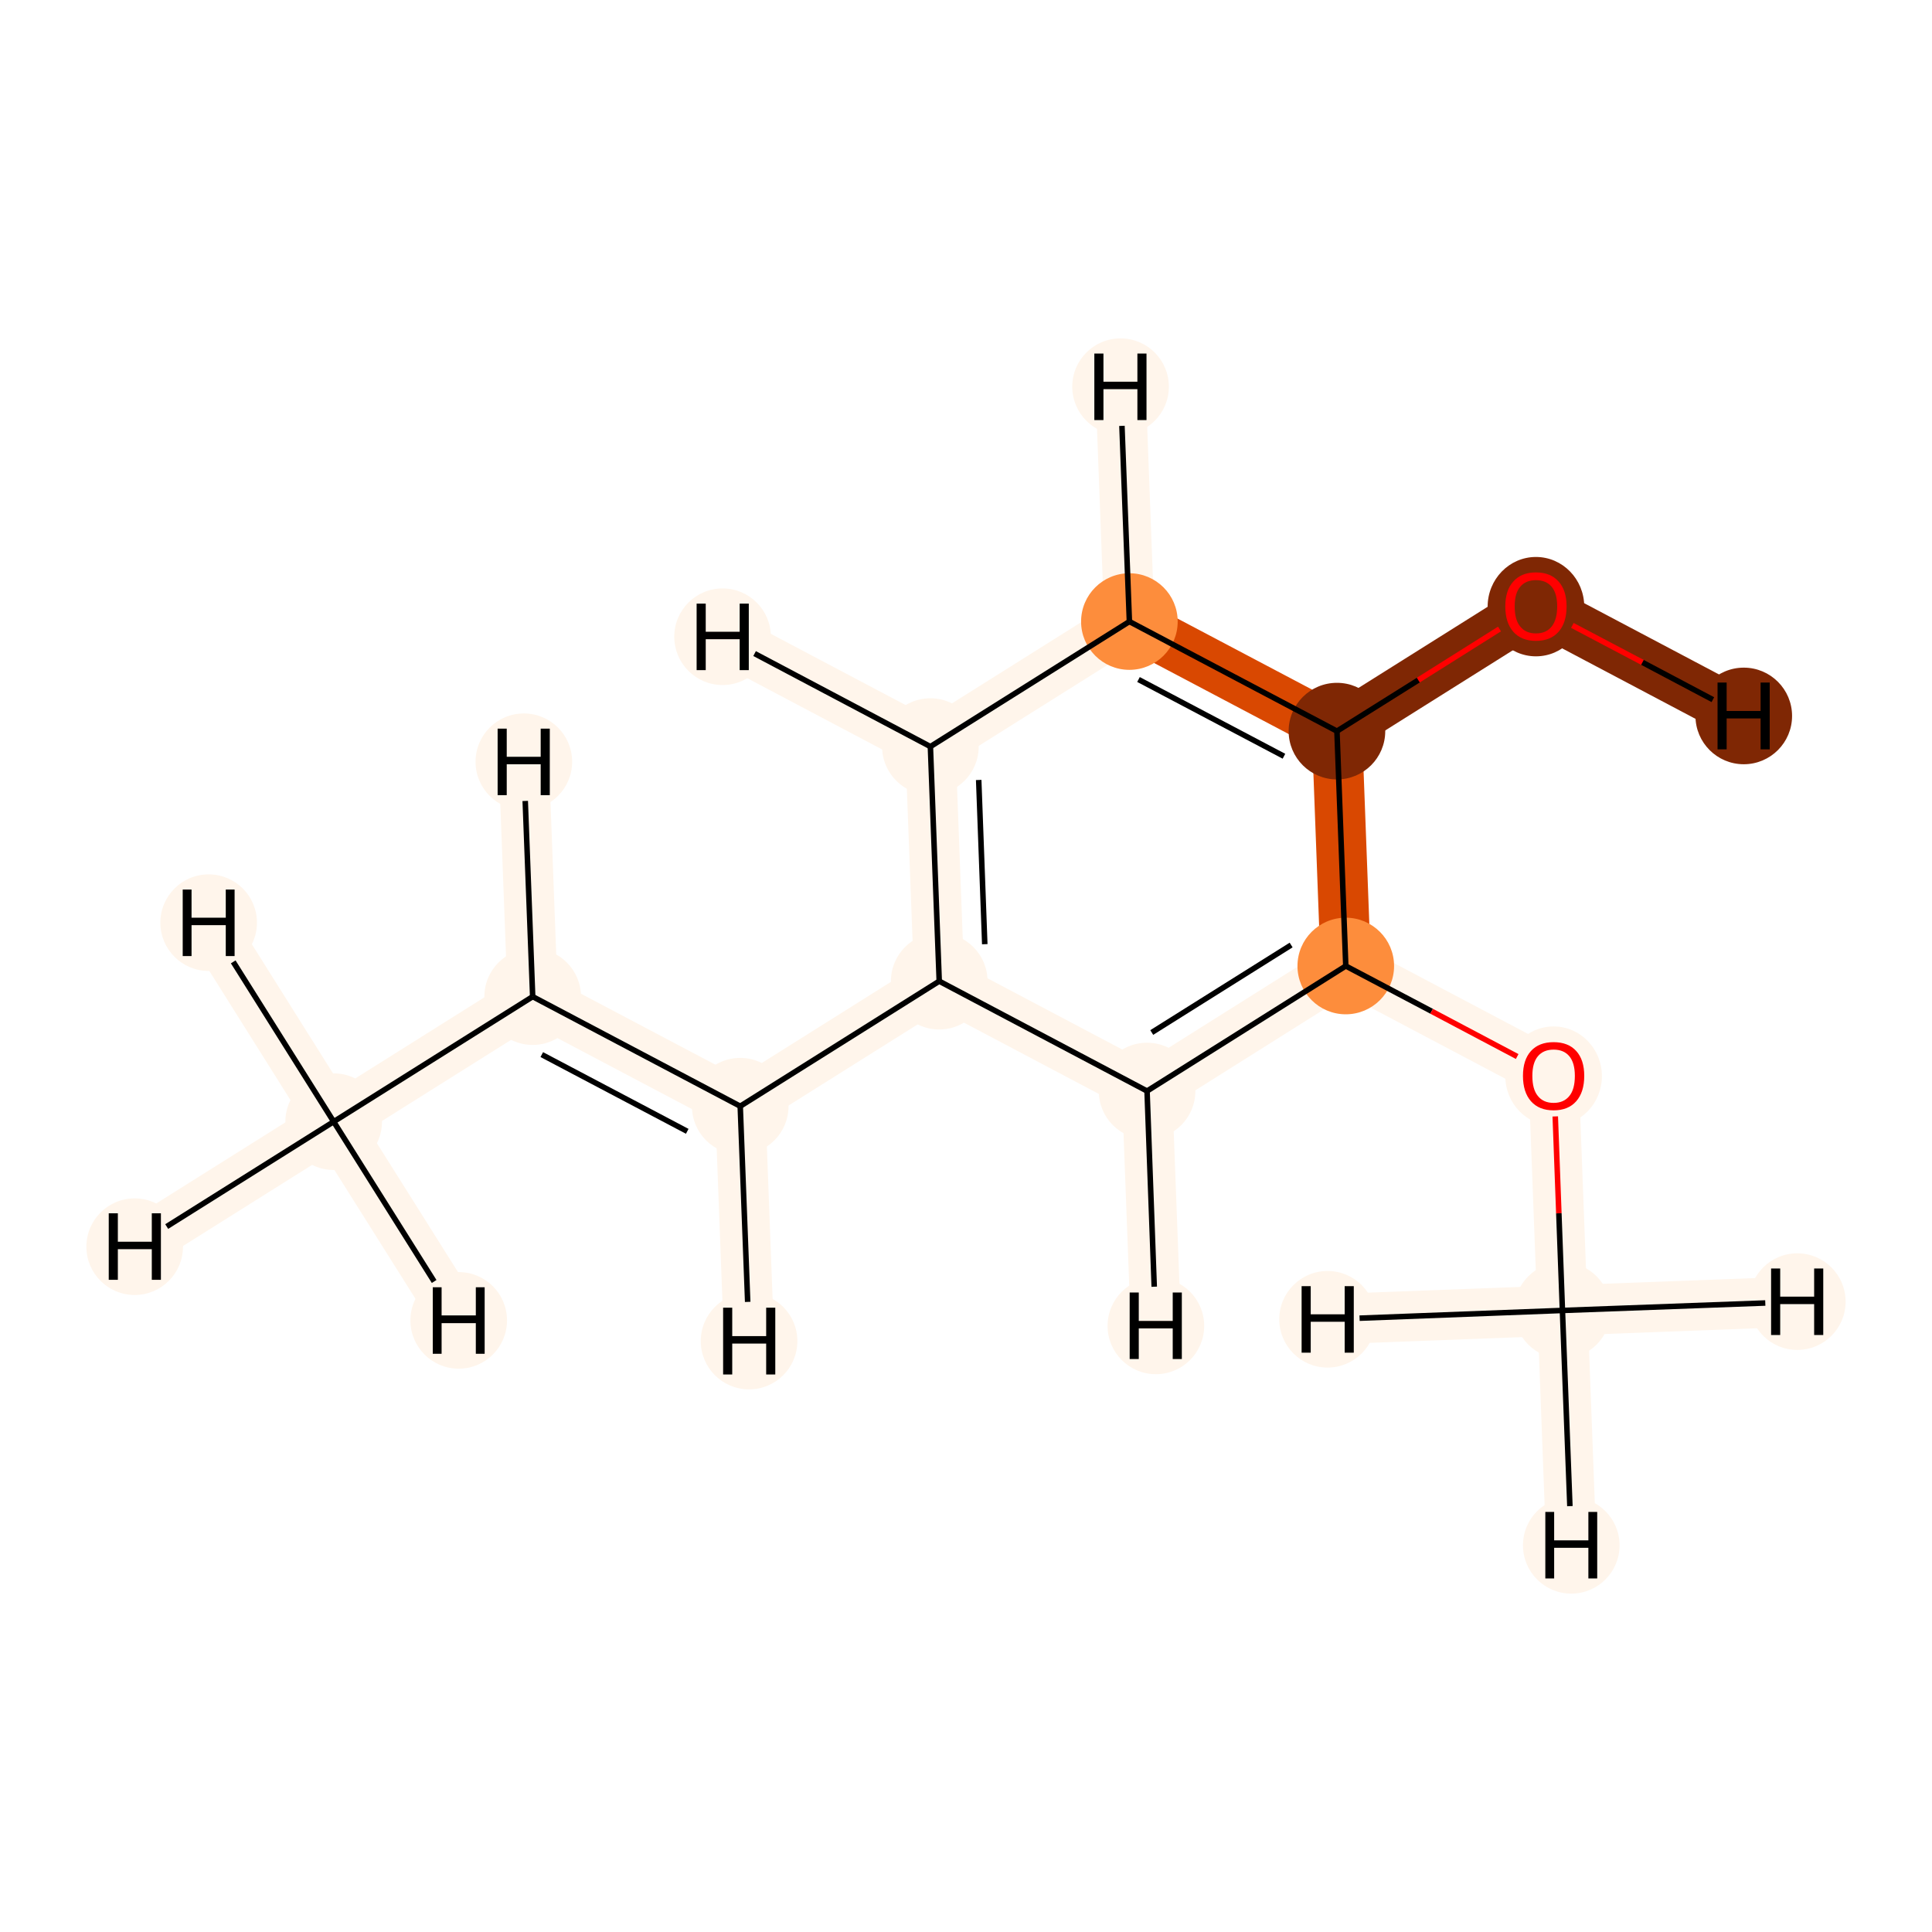 <?xml version='1.0' encoding='iso-8859-1'?>
<svg version='1.1' baseProfile='full'
              xmlns='http://www.w3.org/2000/svg'
                      xmlns:rdkit='http://www.rdkit.org/xml'
                      xmlns:xlink='http://www.w3.org/1999/xlink'
                  xml:space='preserve'
width='700px' height='700px' viewBox='0 0 700 700'>
<!-- END OF HEADER -->
<rect style='opacity:1.0;fill:#FFFFFF;stroke:none' width='700.0' height='700.0' x='0.0' y='0.0'> </rect>
<path d='M 120.9,406.4 L 193.0,361.1' style='fill:none;fill-rule:evenodd;stroke:#FFF5EB;stroke-width:18.2px;stroke-linecap:butt;stroke-linejoin:miter;stroke-opacity:1' />
<path d='M 120.9,406.4 L 48.8,451.7' style='fill:none;fill-rule:evenodd;stroke:#FFF5EB;stroke-width:18.2px;stroke-linecap:butt;stroke-linejoin:miter;stroke-opacity:1' />
<path d='M 120.9,406.4 L 75.6,334.3' style='fill:none;fill-rule:evenodd;stroke:#FFF5EB;stroke-width:18.2px;stroke-linecap:butt;stroke-linejoin:miter;stroke-opacity:1' />
<path d='M 120.9,406.4 L 166.2,478.4' style='fill:none;fill-rule:evenodd;stroke:#FFF5EB;stroke-width:18.2px;stroke-linecap:butt;stroke-linejoin:miter;stroke-opacity:1' />
<path d='M 193.0,361.1 L 268.2,400.8' style='fill:none;fill-rule:evenodd;stroke:#FFF5EB;stroke-width:18.2px;stroke-linecap:butt;stroke-linejoin:miter;stroke-opacity:1' />
<path d='M 193.0,361.1 L 189.8,276.0' style='fill:none;fill-rule:evenodd;stroke:#FFF5EB;stroke-width:18.2px;stroke-linecap:butt;stroke-linejoin:miter;stroke-opacity:1' />
<path d='M 268.2,400.8 L 340.3,355.5' style='fill:none;fill-rule:evenodd;stroke:#FFF5EB;stroke-width:18.2px;stroke-linecap:butt;stroke-linejoin:miter;stroke-opacity:1' />
<path d='M 268.2,400.8 L 271.4,485.9' style='fill:none;fill-rule:evenodd;stroke:#FFF5EB;stroke-width:18.2px;stroke-linecap:butt;stroke-linejoin:miter;stroke-opacity:1' />
<path d='M 340.3,355.5 L 337.1,270.5' style='fill:none;fill-rule:evenodd;stroke:#FFF5EB;stroke-width:18.2px;stroke-linecap:butt;stroke-linejoin:miter;stroke-opacity:1' />
<path d='M 340.3,355.5 L 415.6,395.3' style='fill:none;fill-rule:evenodd;stroke:#FFF5EB;stroke-width:18.2px;stroke-linecap:butt;stroke-linejoin:miter;stroke-opacity:1' />
<path d='M 337.1,270.5 L 409.2,225.2' style='fill:none;fill-rule:evenodd;stroke:#FFF5EB;stroke-width:18.2px;stroke-linecap:butt;stroke-linejoin:miter;stroke-opacity:1' />
<path d='M 337.1,270.5 L 261.8,230.7' style='fill:none;fill-rule:evenodd;stroke:#FFF5EB;stroke-width:18.2px;stroke-linecap:butt;stroke-linejoin:miter;stroke-opacity:1' />
<path d='M 409.2,225.2 L 484.4,264.9' style='fill:none;fill-rule:evenodd;stroke:#D94801;stroke-width:18.2px;stroke-linecap:butt;stroke-linejoin:miter;stroke-opacity:1' />
<path d='M 409.2,225.2 L 406.0,140.1' style='fill:none;fill-rule:evenodd;stroke:#FFF5EB;stroke-width:18.2px;stroke-linecap:butt;stroke-linejoin:miter;stroke-opacity:1' />
<path d='M 484.4,264.9 L 487.6,350.0' style='fill:none;fill-rule:evenodd;stroke:#D94801;stroke-width:18.2px;stroke-linecap:butt;stroke-linejoin:miter;stroke-opacity:1' />
<path d='M 484.4,264.9 L 556.5,219.6' style='fill:none;fill-rule:evenodd;stroke:#7F2704;stroke-width:18.2px;stroke-linecap:butt;stroke-linejoin:miter;stroke-opacity:1' />
<path d='M 487.6,350.0 L 415.6,395.3' style='fill:none;fill-rule:evenodd;stroke:#FFF5EB;stroke-width:18.2px;stroke-linecap:butt;stroke-linejoin:miter;stroke-opacity:1' />
<path d='M 487.6,350.0 L 562.9,389.8' style='fill:none;fill-rule:evenodd;stroke:#FFF5EB;stroke-width:18.2px;stroke-linecap:butt;stroke-linejoin:miter;stroke-opacity:1' />
<path d='M 415.6,395.3 L 418.8,480.4' style='fill:none;fill-rule:evenodd;stroke:#FFF5EB;stroke-width:18.2px;stroke-linecap:butt;stroke-linejoin:miter;stroke-opacity:1' />
<path d='M 562.9,389.8 L 566.1,474.8' style='fill:none;fill-rule:evenodd;stroke:#FFF5EB;stroke-width:18.2px;stroke-linecap:butt;stroke-linejoin:miter;stroke-opacity:1' />
<path d='M 566.1,474.8 L 569.3,559.9' style='fill:none;fill-rule:evenodd;stroke:#FFF5EB;stroke-width:18.2px;stroke-linecap:butt;stroke-linejoin:miter;stroke-opacity:1' />
<path d='M 566.1,474.8 L 651.2,471.6' style='fill:none;fill-rule:evenodd;stroke:#FFF5EB;stroke-width:18.2px;stroke-linecap:butt;stroke-linejoin:miter;stroke-opacity:1' />
<path d='M 566.1,474.8 L 481.0,478.0' style='fill:none;fill-rule:evenodd;stroke:#FFF5EB;stroke-width:18.2px;stroke-linecap:butt;stroke-linejoin:miter;stroke-opacity:1' />
<path d='M 556.5,219.6 L 631.8,259.4' style='fill:none;fill-rule:evenodd;stroke:#7F2704;stroke-width:18.2px;stroke-linecap:butt;stroke-linejoin:miter;stroke-opacity:1' />
<ellipse cx='120.9' cy='406.4' rx='17.0' ry='17.0'  style='fill:#FFF5EB;fill-rule:evenodd;stroke:#FFF5EB;stroke-width:1.0px;stroke-linecap:butt;stroke-linejoin:miter;stroke-opacity:1' />
<ellipse cx='193.0' cy='361.1' rx='17.0' ry='17.0'  style='fill:#FFF5EB;fill-rule:evenodd;stroke:#FFF5EB;stroke-width:1.0px;stroke-linecap:butt;stroke-linejoin:miter;stroke-opacity:1' />
<ellipse cx='268.2' cy='400.8' rx='17.0' ry='17.0'  style='fill:#FFF5EB;fill-rule:evenodd;stroke:#FFF5EB;stroke-width:1.0px;stroke-linecap:butt;stroke-linejoin:miter;stroke-opacity:1' />
<ellipse cx='340.3' cy='355.5' rx='17.0' ry='17.0'  style='fill:#FFF5EB;fill-rule:evenodd;stroke:#FFF5EB;stroke-width:1.0px;stroke-linecap:butt;stroke-linejoin:miter;stroke-opacity:1' />
<ellipse cx='337.1' cy='270.5' rx='17.0' ry='17.0'  style='fill:#FFF5EB;fill-rule:evenodd;stroke:#FFF5EB;stroke-width:1.0px;stroke-linecap:butt;stroke-linejoin:miter;stroke-opacity:1' />
<ellipse cx='409.2' cy='225.2' rx='17.0' ry='17.0'  style='fill:#FD8D3C;fill-rule:evenodd;stroke:#FD8D3C;stroke-width:1.0px;stroke-linecap:butt;stroke-linejoin:miter;stroke-opacity:1' />
<ellipse cx='484.4' cy='264.9' rx='17.0' ry='17.0'  style='fill:#7F2704;fill-rule:evenodd;stroke:#7F2704;stroke-width:1.0px;stroke-linecap:butt;stroke-linejoin:miter;stroke-opacity:1' />
<ellipse cx='487.6' cy='350.0' rx='17.0' ry='17.0'  style='fill:#FD8D3C;fill-rule:evenodd;stroke:#FD8D3C;stroke-width:1.0px;stroke-linecap:butt;stroke-linejoin:miter;stroke-opacity:1' />
<ellipse cx='415.6' cy='395.3' rx='17.0' ry='17.0'  style='fill:#FFF5EB;fill-rule:evenodd;stroke:#FFF5EB;stroke-width:1.0px;stroke-linecap:butt;stroke-linejoin:miter;stroke-opacity:1' />
<ellipse cx='562.9' cy='389.9' rx='17.0' ry='17.5'  style='fill:#FFF5EB;fill-rule:evenodd;stroke:#FFF5EB;stroke-width:1.0px;stroke-linecap:butt;stroke-linejoin:miter;stroke-opacity:1' />
<ellipse cx='566.1' cy='474.8' rx='17.0' ry='17.0'  style='fill:#FFF5EB;fill-rule:evenodd;stroke:#FFF5EB;stroke-width:1.0px;stroke-linecap:butt;stroke-linejoin:miter;stroke-opacity:1' />
<ellipse cx='556.5' cy='219.8' rx='17.0' ry='17.5'  style='fill:#7F2704;fill-rule:evenodd;stroke:#7F2704;stroke-width:1.0px;stroke-linecap:butt;stroke-linejoin:miter;stroke-opacity:1' />
<ellipse cx='48.8' cy='451.7' rx='17.0' ry='17.0'  style='fill:#FFF5EB;fill-rule:evenodd;stroke:#FFF5EB;stroke-width:1.0px;stroke-linecap:butt;stroke-linejoin:miter;stroke-opacity:1' />
<ellipse cx='75.6' cy='334.3' rx='17.0' ry='17.0'  style='fill:#FFF5EB;fill-rule:evenodd;stroke:#FFF5EB;stroke-width:1.0px;stroke-linecap:butt;stroke-linejoin:miter;stroke-opacity:1' />
<ellipse cx='166.2' cy='478.4' rx='17.0' ry='17.0'  style='fill:#FFF5EB;fill-rule:evenodd;stroke:#FFF5EB;stroke-width:1.0px;stroke-linecap:butt;stroke-linejoin:miter;stroke-opacity:1' />
<ellipse cx='189.8' cy='276.0' rx='17.0' ry='17.0'  style='fill:#FFF5EB;fill-rule:evenodd;stroke:#FFF5EB;stroke-width:1.0px;stroke-linecap:butt;stroke-linejoin:miter;stroke-opacity:1' />
<ellipse cx='271.4' cy='485.9' rx='17.0' ry='17.0'  style='fill:#FFF5EB;fill-rule:evenodd;stroke:#FFF5EB;stroke-width:1.0px;stroke-linecap:butt;stroke-linejoin:miter;stroke-opacity:1' />
<ellipse cx='261.8' cy='230.7' rx='17.0' ry='17.0'  style='fill:#FFF5EB;fill-rule:evenodd;stroke:#FFF5EB;stroke-width:1.0px;stroke-linecap:butt;stroke-linejoin:miter;stroke-opacity:1' />
<ellipse cx='406.0' cy='140.1' rx='17.0' ry='17.0'  style='fill:#FFF5EB;fill-rule:evenodd;stroke:#FFF5EB;stroke-width:1.0px;stroke-linecap:butt;stroke-linejoin:miter;stroke-opacity:1' />
<ellipse cx='418.8' cy='480.4' rx='17.0' ry='17.0'  style='fill:#FFF5EB;fill-rule:evenodd;stroke:#FFF5EB;stroke-width:1.0px;stroke-linecap:butt;stroke-linejoin:miter;stroke-opacity:1' />
<ellipse cx='569.3' cy='559.9' rx='17.0' ry='17.0'  style='fill:#FFF5EB;fill-rule:evenodd;stroke:#FFF5EB;stroke-width:1.0px;stroke-linecap:butt;stroke-linejoin:miter;stroke-opacity:1' />
<ellipse cx='651.2' cy='471.6' rx='17.0' ry='17.0'  style='fill:#FFF5EB;fill-rule:evenodd;stroke:#FFF5EB;stroke-width:1.0px;stroke-linecap:butt;stroke-linejoin:miter;stroke-opacity:1' />
<ellipse cx='481.0' cy='478.0' rx='17.0' ry='17.0'  style='fill:#FFF5EB;fill-rule:evenodd;stroke:#FFF5EB;stroke-width:1.0px;stroke-linecap:butt;stroke-linejoin:miter;stroke-opacity:1' />
<ellipse cx='631.8' cy='259.4' rx='17.0' ry='17.0'  style='fill:#7F2704;fill-rule:evenodd;stroke:#7F2704;stroke-width:1.0px;stroke-linecap:butt;stroke-linejoin:miter;stroke-opacity:1' />
<path class='bond-0 atom-0 atom-1' d='M 120.9,406.4 L 193.0,361.1' style='fill:none;fill-rule:evenodd;stroke:#000000;stroke-width:2.0px;stroke-linecap:butt;stroke-linejoin:miter;stroke-opacity:1' />
<path class='bond-12 atom-0 atom-12' d='M 120.9,406.4 L 60.4,444.4' style='fill:none;fill-rule:evenodd;stroke:#000000;stroke-width:2.0px;stroke-linecap:butt;stroke-linejoin:miter;stroke-opacity:1' />
<path class='bond-13 atom-0 atom-13' d='M 120.9,406.4 L 84.5,348.5' style='fill:none;fill-rule:evenodd;stroke:#000000;stroke-width:2.0px;stroke-linecap:butt;stroke-linejoin:miter;stroke-opacity:1' />
<path class='bond-14 atom-0 atom-14' d='M 120.9,406.4 L 157.3,464.3' style='fill:none;fill-rule:evenodd;stroke:#000000;stroke-width:2.0px;stroke-linecap:butt;stroke-linejoin:miter;stroke-opacity:1' />
<path class='bond-1 atom-1 atom-2' d='M 193.0,361.1 L 268.2,400.8' style='fill:none;fill-rule:evenodd;stroke:#000000;stroke-width:2.0px;stroke-linecap:butt;stroke-linejoin:miter;stroke-opacity:1' />
<path class='bond-1 atom-1 atom-2' d='M 196.3,382.1 L 249.0,409.9' style='fill:none;fill-rule:evenodd;stroke:#000000;stroke-width:2.0px;stroke-linecap:butt;stroke-linejoin:miter;stroke-opacity:1' />
<path class='bond-15 atom-1 atom-15' d='M 193.0,361.1 L 190.3,290.2' style='fill:none;fill-rule:evenodd;stroke:#000000;stroke-width:2.0px;stroke-linecap:butt;stroke-linejoin:miter;stroke-opacity:1' />
<path class='bond-2 atom-2 atom-3' d='M 268.2,400.8 L 340.3,355.5' style='fill:none;fill-rule:evenodd;stroke:#000000;stroke-width:2.0px;stroke-linecap:butt;stroke-linejoin:miter;stroke-opacity:1' />
<path class='bond-16 atom-2 atom-16' d='M 268.2,400.8 L 270.9,471.7' style='fill:none;fill-rule:evenodd;stroke:#000000;stroke-width:2.0px;stroke-linecap:butt;stroke-linejoin:miter;stroke-opacity:1' />
<path class='bond-3 atom-3 atom-4' d='M 340.3,355.5 L 337.1,270.5' style='fill:none;fill-rule:evenodd;stroke:#000000;stroke-width:2.0px;stroke-linecap:butt;stroke-linejoin:miter;stroke-opacity:1' />
<path class='bond-3 atom-3 atom-4' d='M 356.8,342.1 L 354.6,282.6' style='fill:none;fill-rule:evenodd;stroke:#000000;stroke-width:2.0px;stroke-linecap:butt;stroke-linejoin:miter;stroke-opacity:1' />
<path class='bond-11 atom-8 atom-3' d='M 415.6,395.3 L 340.3,355.5' style='fill:none;fill-rule:evenodd;stroke:#000000;stroke-width:2.0px;stroke-linecap:butt;stroke-linejoin:miter;stroke-opacity:1' />
<path class='bond-4 atom-4 atom-5' d='M 337.1,270.5 L 409.2,225.2' style='fill:none;fill-rule:evenodd;stroke:#000000;stroke-width:2.0px;stroke-linecap:butt;stroke-linejoin:miter;stroke-opacity:1' />
<path class='bond-17 atom-4 atom-17' d='M 337.1,270.5 L 273.4,236.8' style='fill:none;fill-rule:evenodd;stroke:#000000;stroke-width:2.0px;stroke-linecap:butt;stroke-linejoin:miter;stroke-opacity:1' />
<path class='bond-5 atom-5 atom-6' d='M 409.2,225.2 L 484.4,264.9' style='fill:none;fill-rule:evenodd;stroke:#000000;stroke-width:2.0px;stroke-linecap:butt;stroke-linejoin:miter;stroke-opacity:1' />
<path class='bond-5 atom-5 atom-6' d='M 412.5,246.2 L 465.2,274.0' style='fill:none;fill-rule:evenodd;stroke:#000000;stroke-width:2.0px;stroke-linecap:butt;stroke-linejoin:miter;stroke-opacity:1' />
<path class='bond-18 atom-5 atom-18' d='M 409.2,225.2 L 406.5,154.3' style='fill:none;fill-rule:evenodd;stroke:#000000;stroke-width:2.0px;stroke-linecap:butt;stroke-linejoin:miter;stroke-opacity:1' />
<path class='bond-6 atom-6 atom-7' d='M 484.4,264.9 L 487.6,350.0' style='fill:none;fill-rule:evenodd;stroke:#000000;stroke-width:2.0px;stroke-linecap:butt;stroke-linejoin:miter;stroke-opacity:1' />
<path class='bond-10 atom-6 atom-11' d='M 484.4,264.9 L 513.9,246.4' style='fill:none;fill-rule:evenodd;stroke:#000000;stroke-width:2.0px;stroke-linecap:butt;stroke-linejoin:miter;stroke-opacity:1' />
<path class='bond-10 atom-6 atom-11' d='M 513.9,246.4 L 543.3,227.9' style='fill:none;fill-rule:evenodd;stroke:#FF0000;stroke-width:2.0px;stroke-linecap:butt;stroke-linejoin:miter;stroke-opacity:1' />
<path class='bond-7 atom-7 atom-8' d='M 487.6,350.0 L 415.6,395.3' style='fill:none;fill-rule:evenodd;stroke:#000000;stroke-width:2.0px;stroke-linecap:butt;stroke-linejoin:miter;stroke-opacity:1' />
<path class='bond-7 atom-7 atom-8' d='M 467.8,342.4 L 417.3,374.1' style='fill:none;fill-rule:evenodd;stroke:#000000;stroke-width:2.0px;stroke-linecap:butt;stroke-linejoin:miter;stroke-opacity:1' />
<path class='bond-8 atom-7 atom-9' d='M 487.6,350.0 L 518.7,366.4' style='fill:none;fill-rule:evenodd;stroke:#000000;stroke-width:2.0px;stroke-linecap:butt;stroke-linejoin:miter;stroke-opacity:1' />
<path class='bond-8 atom-7 atom-9' d='M 518.7,366.4 L 549.7,382.8' style='fill:none;fill-rule:evenodd;stroke:#FF0000;stroke-width:2.0px;stroke-linecap:butt;stroke-linejoin:miter;stroke-opacity:1' />
<path class='bond-19 atom-8 atom-19' d='M 415.6,395.3 L 418.2,466.2' style='fill:none;fill-rule:evenodd;stroke:#000000;stroke-width:2.0px;stroke-linecap:butt;stroke-linejoin:miter;stroke-opacity:1' />
<path class='bond-9 atom-9 atom-10' d='M 563.5,404.5 L 564.8,439.6' style='fill:none;fill-rule:evenodd;stroke:#FF0000;stroke-width:2.0px;stroke-linecap:butt;stroke-linejoin:miter;stroke-opacity:1' />
<path class='bond-9 atom-9 atom-10' d='M 564.8,439.6 L 566.1,474.8' style='fill:none;fill-rule:evenodd;stroke:#000000;stroke-width:2.0px;stroke-linecap:butt;stroke-linejoin:miter;stroke-opacity:1' />
<path class='bond-20 atom-10 atom-20' d='M 566.1,474.8 L 568.8,545.7' style='fill:none;fill-rule:evenodd;stroke:#000000;stroke-width:2.0px;stroke-linecap:butt;stroke-linejoin:miter;stroke-opacity:1' />
<path class='bond-21 atom-10 atom-21' d='M 566.1,474.8 L 639.6,472.1' style='fill:none;fill-rule:evenodd;stroke:#000000;stroke-width:2.0px;stroke-linecap:butt;stroke-linejoin:miter;stroke-opacity:1' />
<path class='bond-22 atom-10 atom-22' d='M 566.1,474.8 L 492.6,477.6' style='fill:none;fill-rule:evenodd;stroke:#000000;stroke-width:2.0px;stroke-linecap:butt;stroke-linejoin:miter;stroke-opacity:1' />
<path class='bond-23 atom-11 atom-23' d='M 569.7,226.6 L 595.1,240.0' style='fill:none;fill-rule:evenodd;stroke:#FF0000;stroke-width:2.0px;stroke-linecap:butt;stroke-linejoin:miter;stroke-opacity:1' />
<path class='bond-23 atom-11 atom-23' d='M 595.1,240.0 L 620.6,253.5' style='fill:none;fill-rule:evenodd;stroke:#000000;stroke-width:2.0px;stroke-linecap:butt;stroke-linejoin:miter;stroke-opacity:1' />
<path  class='atom-9' d='M 551.8 389.8
Q 551.8 384.0, 554.7 380.8
Q 557.6 377.6, 562.9 377.6
Q 568.2 377.6, 571.1 380.8
Q 574.0 384.0, 574.0 389.8
Q 574.0 395.7, 571.1 399.0
Q 568.2 402.3, 562.9 402.3
Q 557.6 402.3, 554.7 399.0
Q 551.8 395.7, 551.8 389.8
M 562.9 399.6
Q 566.6 399.6, 568.6 397.1
Q 570.6 394.7, 570.6 389.8
Q 570.6 385.1, 568.6 382.7
Q 566.6 380.3, 562.9 380.3
Q 559.2 380.3, 557.2 382.7
Q 555.2 385.1, 555.2 389.8
Q 555.2 394.7, 557.2 397.1
Q 559.2 399.6, 562.9 399.6
' fill='#FF0000'/>
<path  class='atom-11' d='M 545.4 219.7
Q 545.4 213.9, 548.3 210.7
Q 551.2 207.4, 556.5 207.4
Q 561.8 207.4, 564.7 210.7
Q 567.6 213.9, 567.6 219.7
Q 567.6 225.6, 564.7 228.9
Q 561.8 232.2, 556.5 232.2
Q 551.2 232.2, 548.3 228.9
Q 545.4 225.6, 545.4 219.7
M 556.5 229.5
Q 560.2 229.5, 562.2 227.0
Q 564.2 224.5, 564.2 219.7
Q 564.2 215.0, 562.2 212.6
Q 560.2 210.2, 556.5 210.2
Q 552.8 210.2, 550.8 212.6
Q 548.8 214.9, 548.8 219.7
Q 548.8 224.6, 550.8 227.0
Q 552.8 229.5, 556.5 229.5
' fill='#FF0000'/>
<path  class='atom-12' d='M 39.4 439.6
L 42.7 439.6
L 42.7 449.9
L 55.0 449.9
L 55.0 439.6
L 58.3 439.6
L 58.3 463.7
L 55.0 463.7
L 55.0 452.6
L 42.7 452.6
L 42.7 463.7
L 39.4 463.7
L 39.4 439.6
' fill='#000000'/>
<path  class='atom-13' d='M 66.2 322.3
L 69.4 322.3
L 69.4 332.5
L 81.8 332.5
L 81.8 322.3
L 85.0 322.3
L 85.0 346.4
L 81.8 346.4
L 81.8 335.2
L 69.4 335.2
L 69.4 346.4
L 66.2 346.4
L 66.2 322.3
' fill='#000000'/>
<path  class='atom-14' d='M 156.8 466.4
L 160.0 466.4
L 160.0 476.6
L 172.4 476.6
L 172.4 466.4
L 175.6 466.4
L 175.6 490.5
L 172.4 490.5
L 172.4 479.4
L 160.0 479.4
L 160.0 490.5
L 156.8 490.5
L 156.8 466.4
' fill='#000000'/>
<path  class='atom-15' d='M 180.3 264.0
L 183.6 264.0
L 183.6 274.2
L 195.9 274.2
L 195.9 264.0
L 199.2 264.0
L 199.2 288.1
L 195.9 288.1
L 195.9 276.9
L 183.6 276.9
L 183.6 288.1
L 180.3 288.1
L 180.3 264.0
' fill='#000000'/>
<path  class='atom-16' d='M 262.0 473.8
L 265.3 473.8
L 265.3 484.1
L 277.6 484.1
L 277.6 473.8
L 280.9 473.8
L 280.9 498.0
L 277.6 498.0
L 277.6 486.8
L 265.3 486.8
L 265.3 498.0
L 262.0 498.0
L 262.0 473.8
' fill='#000000'/>
<path  class='atom-17' d='M 252.4 218.7
L 255.7 218.7
L 255.7 228.9
L 268.0 228.9
L 268.0 218.7
L 271.3 218.7
L 271.3 242.8
L 268.0 242.8
L 268.0 231.6
L 255.7 231.6
L 255.7 242.8
L 252.4 242.8
L 252.4 218.7
' fill='#000000'/>
<path  class='atom-18' d='M 396.5 128.1
L 399.8 128.1
L 399.8 138.3
L 412.1 138.3
L 412.1 128.1
L 415.4 128.1
L 415.4 152.2
L 412.1 152.2
L 412.1 141.0
L 399.8 141.0
L 399.8 152.2
L 396.5 152.2
L 396.5 128.1
' fill='#000000'/>
<path  class='atom-19' d='M 409.3 468.3
L 412.6 468.3
L 412.6 478.6
L 424.9 478.6
L 424.9 468.3
L 428.2 468.3
L 428.2 492.4
L 424.9 492.4
L 424.9 481.3
L 412.6 481.3
L 412.6 492.4
L 409.3 492.4
L 409.3 468.3
' fill='#000000'/>
<path  class='atom-20' d='M 559.9 547.8
L 563.1 547.8
L 563.1 558.1
L 575.5 558.1
L 575.5 547.8
L 578.7 547.8
L 578.7 571.9
L 575.5 571.9
L 575.5 560.8
L 563.1 560.8
L 563.1 571.9
L 559.9 571.9
L 559.9 547.8
' fill='#000000'/>
<path  class='atom-21' d='M 641.7 459.6
L 645.0 459.6
L 645.0 469.8
L 657.3 469.8
L 657.3 459.6
L 660.6 459.6
L 660.6 483.7
L 657.3 483.7
L 657.3 472.5
L 645.0 472.5
L 645.0 483.7
L 641.7 483.7
L 641.7 459.6
' fill='#000000'/>
<path  class='atom-22' d='M 471.6 466.0
L 474.9 466.0
L 474.9 476.2
L 487.2 476.2
L 487.2 466.0
L 490.5 466.0
L 490.5 490.1
L 487.2 490.1
L 487.2 478.9
L 474.9 478.9
L 474.9 490.1
L 471.6 490.1
L 471.6 466.0
' fill='#000000'/>
<path  class='atom-23' d='M 622.3 247.3
L 625.6 247.3
L 625.6 257.6
L 637.9 257.6
L 637.9 247.3
L 641.2 247.3
L 641.2 271.5
L 637.9 271.5
L 637.9 260.3
L 625.6 260.3
L 625.6 271.5
L 622.3 271.5
L 622.3 247.3
' fill='#000000'/>
</svg>
